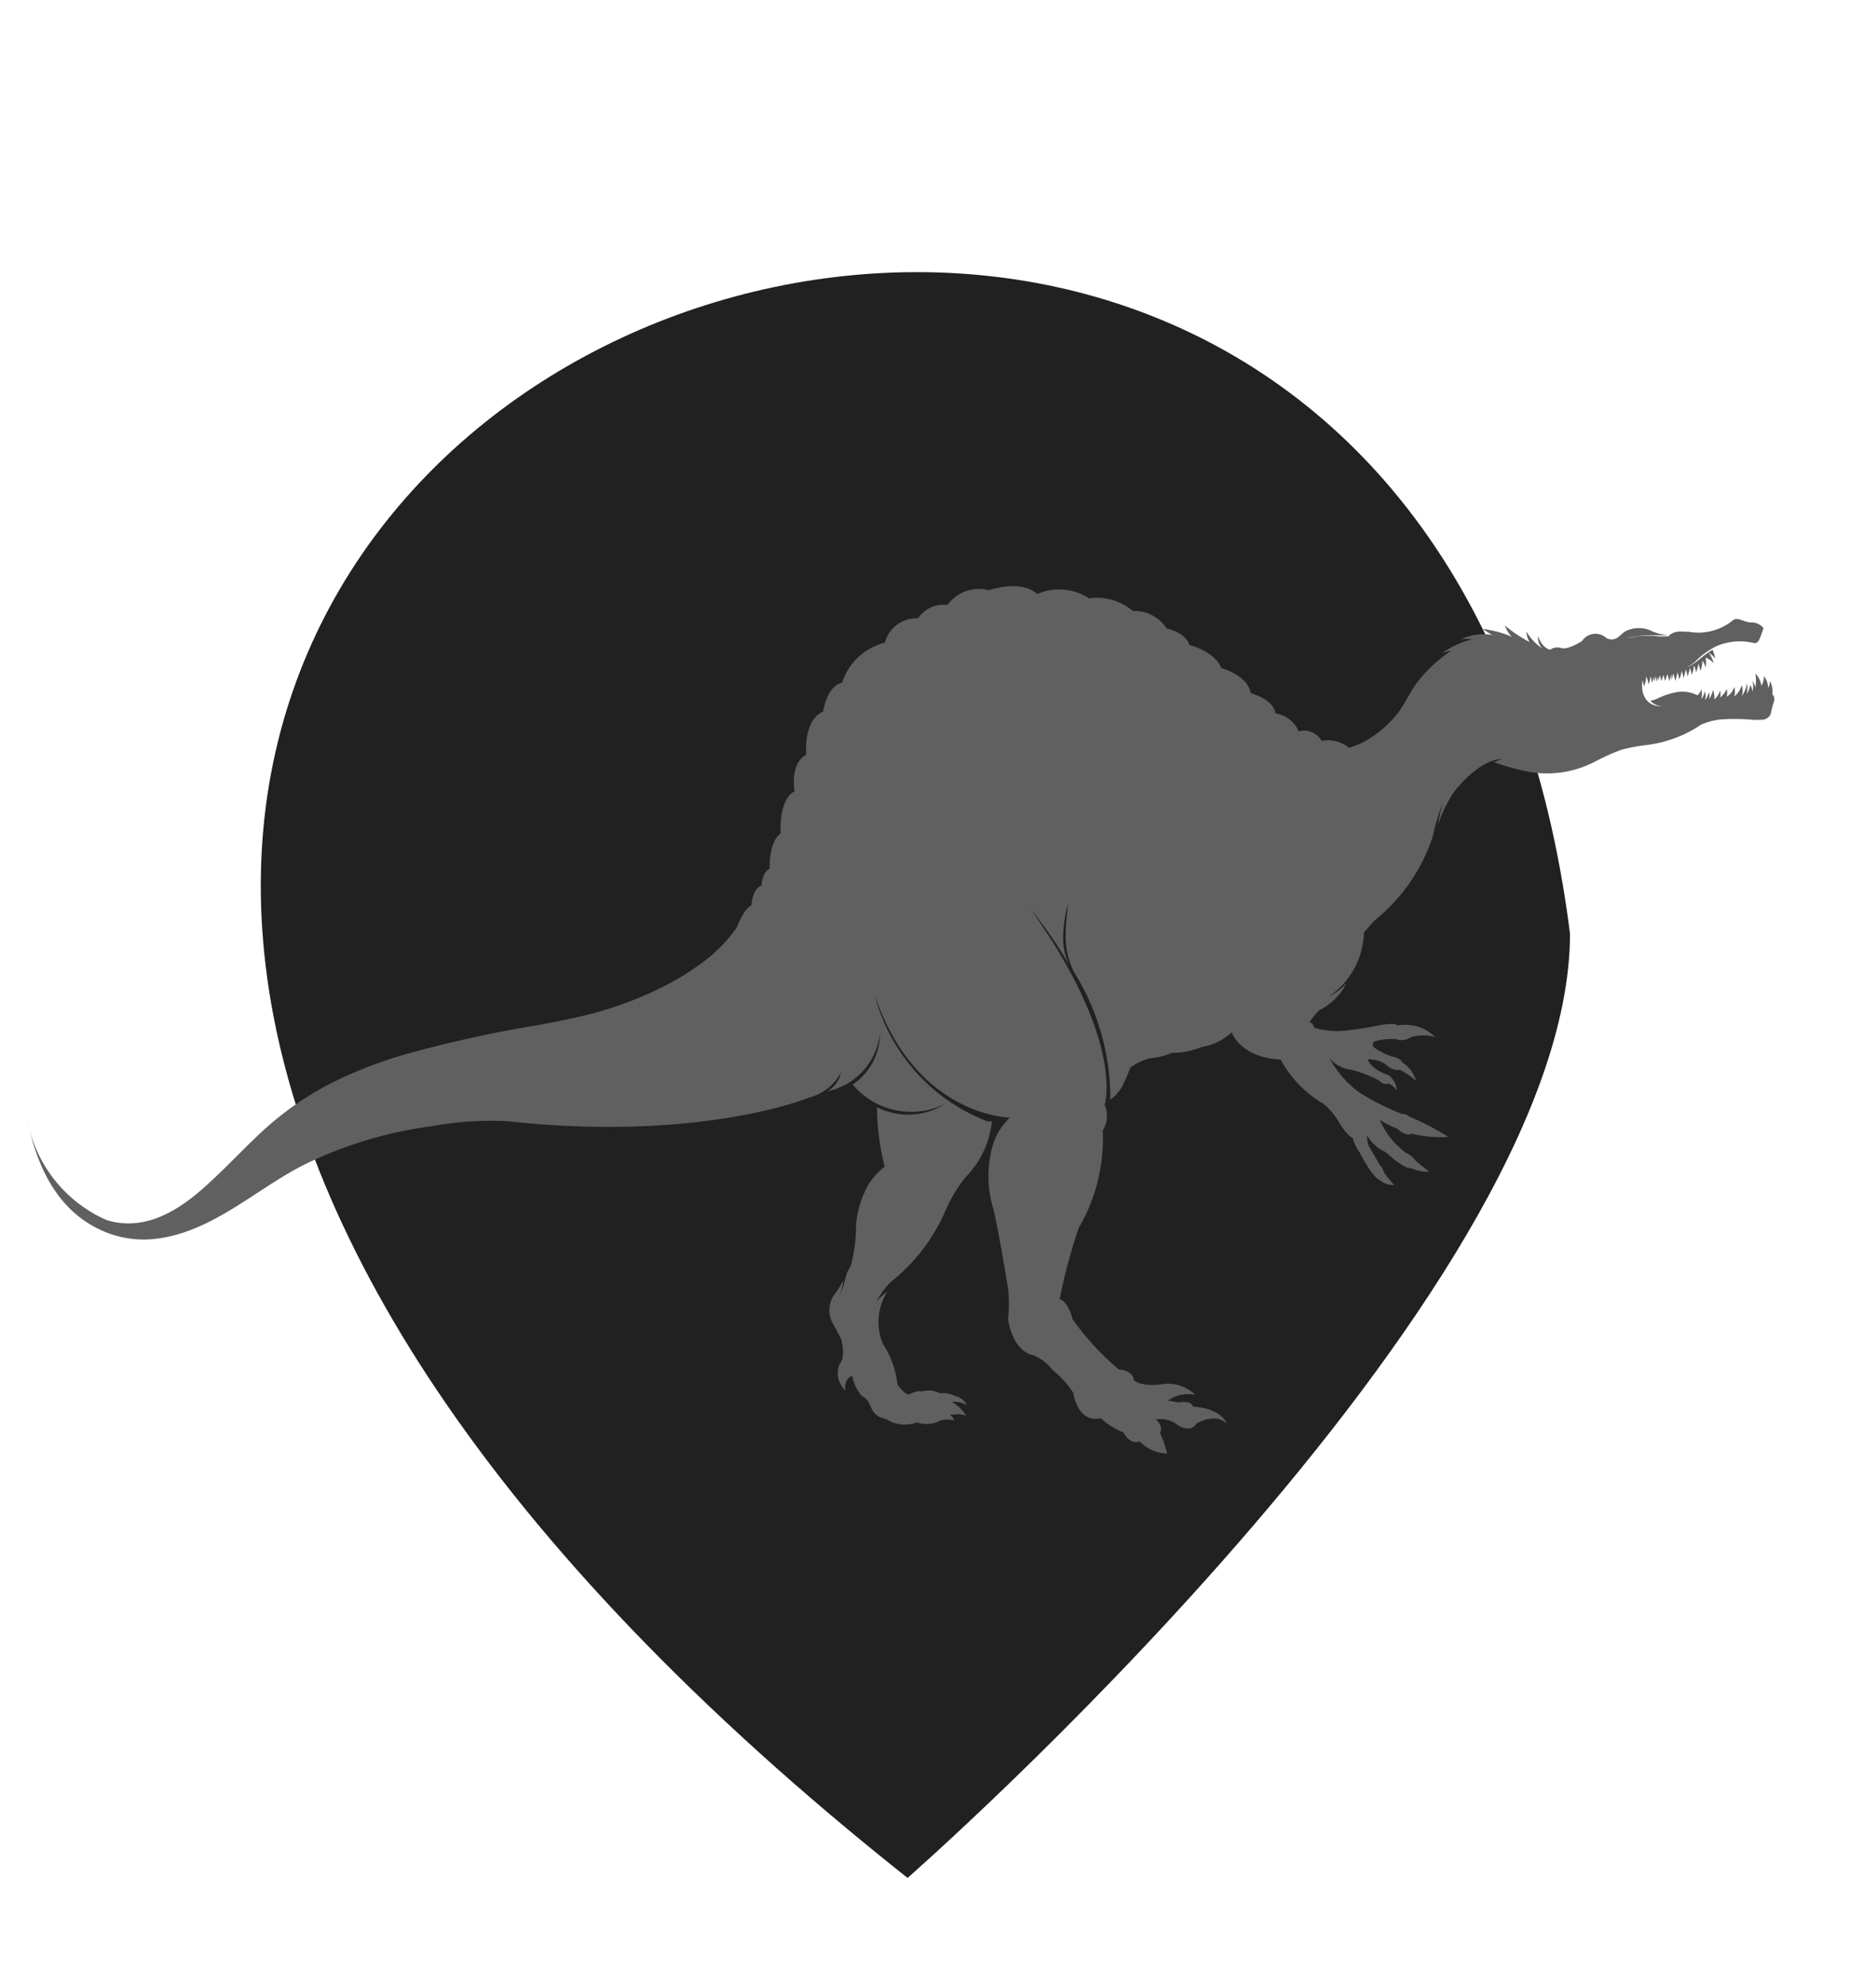 <svg id="Capa_1" data-name="Capa 1" xmlns="http://www.w3.org/2000/svg" viewBox="0 0 68.73 72.72"><defs><style>.cls-1{fill:#212121;fill-rule:evenodd;}.cls-2{fill:#606060;}</style></defs><title>icono_ubicacion </title><path class="cls-1" d="M57.52,34.19c-6.28-49.8-86.9-15.1-24.27,34.57,0,0,24.26-21.23,24.27-34.57"/><path class="cls-2" d="M64.61,23a.57.57,0,0,0-.47-.21c-.22,0-.49-.22-.65-.08a2,2,0,0,1-1.63.42l-.16,0c-.44-.05-.57.17-.57.17s-.29,0-.34,0a3.73,3.73,0,0,0-.82,0,4.08,4.08,0,0,1-.69.09s-.12,0-.13,0,.31,0,.34,0a4.38,4.38,0,0,1,.82-.13l.7,0h.12a2,2,0,0,1-.59-.14,1.08,1.08,0,0,0-1,0c-.11.07-.19.17-.3.24a.39.39,0,0,1-.39,0,.59.59,0,0,0-.89.11s-.5.33-.76.26a.46.46,0,0,0-.41.06s-.29-.05-.44-.5a.58.58,0,0,0,.15.45,1.91,1.91,0,0,1-.58-.62.84.84,0,0,0,.12.39,5.23,5.23,0,0,1-.91-.61s.14.36.29.43a3.66,3.66,0,0,0-1.11-.3l.36.22a1.88,1.88,0,0,0-1.15.16,1.26,1.26,0,0,1,.4,0,3.36,3.36,0,0,0-1.11.52,1.06,1.06,0,0,1,.35-.1A5.3,5.3,0,0,0,51.91,25c-.26.35-.43.76-.7,1.11a4.08,4.08,0,0,1-1,.91,3,3,0,0,1-.79.36,1.18,1.18,0,0,0-1-.25.73.73,0,0,0-.84-.35,1.11,1.11,0,0,0-.85-.66c-.08-.53-.91-.74-.91-.74-.1-.66-1.08-.92-1.08-.92-.24-.62-1.16-.84-1.16-.84-.16-.48-.84-.61-.84-.61a1.41,1.41,0,0,0-1.24-.64,2,2,0,0,0-1.6-.46A2,2,0,0,0,38,21.75c-.6-.55-1.77-.14-1.77-.14a1.43,1.43,0,0,0-1.52.54,1.14,1.14,0,0,0-1.08.49,1.19,1.19,0,0,0-1.21.89A2.21,2.21,0,0,0,30.85,25c-.57.12-.69,1.05-.69,1.05-.75.33-.62,1.58-.62,1.58-.62.34-.43,1.34-.43,1.34-.6.33-.51,1.54-.51,1.54-.46.36-.4,1.3-.4,1.3-.28.12-.3.61-.3.61-.35.13-.37.73-.37.73-.28.12-.55.83-.55.83a5.51,5.51,0,0,1-1.19,1.22,9.59,9.59,0,0,1-1.21.78,13.38,13.38,0,0,1-3.42,1.26c-.47.11-.95.2-1.42.29a45.16,45.16,0,0,0-4.88,1.07,16.23,16.23,0,0,0-2.61,1A11.41,11.41,0,0,0,9.8,41.25c-.75.67-1.43,1.42-2.17,2.09-1,.93-2.28,1.78-3.73,1.33A5,5,0,0,1,1,41c.35,1.7,1.09,3.35,2.79,4.08a3.72,3.72,0,0,0,1.8.29c2.26-.21,3.92-2,5.88-2.88a15,15,0,0,1,4.32-1.25,12.26,12.26,0,0,1,2.77-.19c7.11.78,11.08-.86,11.08-.86a1.86,1.86,0,0,0,1.17-.92,1,1,0,0,1-.51.69,2.45,2.45,0,0,0,1.94-2.13,2.27,2.27,0,0,1-1,1.88,2.81,2.81,0,0,0,3.39.71,2.54,2.54,0,0,1-2.5.12,9.41,9.41,0,0,0,.28,2.18,2.29,2.29,0,0,0-.63.72,3.63,3.63,0,0,0-.42,1.43,5.22,5.22,0,0,1-.15,1.31c0,.16-.14.3-.19.46s-.09.35-.15.53l-.12.31a2.42,2.42,0,0,0,.14-.61,2.45,2.45,0,0,1-.34.55,1,1,0,0,0,0,1.1l.27.51c.17.74-.05.89-.05.89a.86.86,0,0,0,.21,1,.47.47,0,0,1,0-.26.4.4,0,0,1,.24-.29,1.55,1.55,0,0,0,.33.71c.06.06.12.09.19.15s.14.24.21.38a.63.63,0,0,0,.31.29,1.69,1.69,0,0,1,.24.08,1.25,1.25,0,0,0,1.09.1,1.08,1.08,0,0,0,.87-.07,1,1,0,0,1,.5,0,.57.57,0,0,0-.17-.23.57.57,0,0,0,.26,0c.31,0,.36.08.36.08a1.43,1.43,0,0,0-.54-.53,1,1,0,0,1,.55.11.6.6,0,0,0-.42-.32.87.87,0,0,0-.55-.1.91.91,0,0,0-.69-.07c-.14-.06-.46.11-.46.11-.15,0-.42-.36-.42-.36a3.39,3.39,0,0,0-.54-1.51,2.07,2.07,0,0,1,.17-1.9,2.91,2.91,0,0,0-.4.36,3.44,3.44,0,0,1,.51-.7,6.7,6.7,0,0,0,2-2.58,5.62,5.62,0,0,1,.72-1.23,3.42,3.42,0,0,0,1-2.08l-.16,0a6.77,6.77,0,0,1-4.14-4.65C33.54,40.89,37,40.92,37,40.92a2.3,2.3,0,0,0-.67,1.17,4.11,4.11,0,0,0,.07,2.2c.2.84.53,2.88.53,2.88a4.8,4.8,0,0,1,0,1.13s.14,1.15.92,1.32a1.69,1.69,0,0,1,.71.54,3.57,3.57,0,0,1,.77.85l0,.07c.09.33.31,1,1,.85a2.75,2.75,0,0,0,.83.52s.23.47.6.33a1.42,1.42,0,0,0,1,.44,4,4,0,0,0-.26-.75s.15-.24-.16-.5a1.06,1.06,0,0,1,.73.15s.49.42.77,0c0,0,.67-.41,1.1,0,0,0-.17-.55-1.24-.62,0,0,0-.23-.53-.15l-.38-.07a1.3,1.3,0,0,1,1-.21,1.47,1.47,0,0,0-1.15-.4s-.76.15-1.1-.14c0,0,0-.34-.55-.39a9.58,9.58,0,0,1-1.7-1.85s-.13-.62-.47-.72a21,21,0,0,1,.7-2.61,6.47,6.47,0,0,0,.88-3.57,1,1,0,0,0,.07-.94s.77-2.3-2.74-7.2a15.41,15.41,0,0,1,1.44,2.08,2.3,2.3,0,0,1-.22-1,4.85,4.85,0,0,1,.19-1.28,10.53,10.53,0,0,0-.1,1.28,2.93,2.93,0,0,0,.29,1.23h0a8.78,8.78,0,0,1,1.35,4.7,1.36,1.36,0,0,0,.5-.63,5,5,0,0,0,.23-.54,2.23,2.23,0,0,1,.7-.34,2.34,2.34,0,0,0,.81-.2,2.82,2.82,0,0,0,1.09-.21,2.19,2.19,0,0,0,1.12-.54s.28.91,1.79,1a4.19,4.19,0,0,0,1.54,1.6A2.22,2.22,0,0,1,49,41s.35.61.56.66a1.46,1.46,0,0,0,.25.53s.45.89.71,1a.81.81,0,0,0,.56.2,4.32,4.32,0,0,1-.38-.47s0-.1-.16-.28l-.4-.7a1.45,1.45,0,0,1-.06-.38,1.44,1.44,0,0,0,.68.62s.69.64.93.59a1.48,1.48,0,0,0,.67.13l-.49-.39a.87.87,0,0,0-.36-.3A2.9,2.9,0,0,1,50.55,41a3.36,3.36,0,0,0,.65.33s.28.29.51.18a4.75,4.75,0,0,0,1.35.12,9.14,9.14,0,0,0-1.44-.75c-.06-.09-.28-.1-.28-.1A9.47,9.47,0,0,1,49.8,40a3.78,3.78,0,0,1-1.1-1.27,1.19,1.19,0,0,0,.82.44h0a5,5,0,0,1,1,.39c.2.2.34.11.34.11a.65.65,0,0,1,.31.26.67.67,0,0,0-.21-.48c0-.07-.22-.13-.22-.13-.56-.23-.63-.53-.63-.53a1.07,1.07,0,0,1,.79.29.55.55,0,0,0,.39.09,2.83,2.83,0,0,1,.59.41,1.18,1.18,0,0,0-.52-.69c0-.14-.43-.23-.43-.23a2.22,2.22,0,0,1-.59-.31.14.14,0,0,1,0-.21,2.05,2.05,0,0,1,.82-.09.58.58,0,0,0,.54-.08,1.71,1.71,0,0,1,.88,0,1.56,1.56,0,0,0-1.38-.42c-.12-.13-.71,0-.71,0a13.34,13.34,0,0,1-1.34.2,3,3,0,0,1-1-.12.3.3,0,0,0-.17-.21,2.79,2.79,0,0,1,.35-.43,2.15,2.15,0,0,0,1-1,2.1,2.1,0,0,1-.66.51,2.94,2.94,0,0,0,1.3-2.36l.38-.43A6.56,6.56,0,0,0,52.5,30.6a7.25,7.25,0,0,1,.36-1.21,6.48,6.48,0,0,0-.18.82,4.92,4.92,0,0,1,.58-1.2s.86-1.17,1.75-1.22l-.28.12S55,28,55,28c.26.08.51.15.78.21a3.81,3.81,0,0,0,2.63-.31,7.71,7.71,0,0,1,1-.45,6.51,6.51,0,0,1,.9-.17,4.53,4.53,0,0,0,2-.74,2.43,2.43,0,0,1,.65-.19,6.66,6.66,0,0,1,1.18,0,3.53,3.53,0,0,0,.46,0,.35.35,0,0,0,.28-.23,3,3,0,0,1,.11-.43.25.25,0,0,0-.06-.27.89.89,0,0,0-.08-.49.64.64,0,0,1-.07.26.76.76,0,0,0-.16-.44.59.59,0,0,1-.09.36.8.8,0,0,0-.22-.45,1.43,1.43,0,0,1,0,.51.67.67,0,0,0-.11-.24.67.67,0,0,1,0,.39.51.51,0,0,0-.08-.24.87.87,0,0,1-.12.33A1.23,1.23,0,0,0,64,25a1,1,0,0,1-.19.49.6.6,0,0,0,0-.4.83.83,0,0,1-.27.41.75.75,0,0,0,0-.35.66.66,0,0,1-.28.36.58.58,0,0,0,0-.28.86.86,0,0,1-.24.31.62.62,0,0,0,0-.26.74.74,0,0,1-.21.33,1.07,1.07,0,0,0-.05-.35,1.1,1.1,0,0,1-.15.35.44.44,0,0,0,0-.26.79.79,0,0,1-.15.29.51.51,0,0,0,0-.33.78.78,0,0,1-.13.29.84.84,0,0,0,0-.37.47.47,0,0,1-.14.23,1.21,1.21,0,0,0-.75-.12,2.7,2.7,0,0,0-.68.22,1.18,1.18,0,0,1-.3.1.7.7,0,0,0,.47.21c-.91,0-.76-.9-.76-.9l0-.07a1.36,1.36,0,0,1,.06.24,1.11,1.11,0,0,0,.08-.37h0a.68.68,0,0,1,.08.29.88.88,0,0,0,.08-.3h0a.89.89,0,0,1,.05.24,1.43,1.43,0,0,0,.08-.24h0a1.73,1.73,0,0,1,0,.2,1.57,1.57,0,0,0,.07-.2h0a.77.77,0,0,1,0,.2.73.73,0,0,0,.07-.2h0a.78.78,0,0,1,0,.19.86.86,0,0,0,.07-.23h0a.8.8,0,0,1,.05.22,1.15,1.15,0,0,0,.08-.23h0a1.2,1.2,0,0,1,.06.23,1.67,1.67,0,0,0,.08-.26v0a.77.77,0,0,1,.07.26,1,1,0,0,0,.08-.26h0a.8.8,0,0,1,0,.22,1,1,0,0,0,.07-.24h0a1.09,1.09,0,0,1,.07.27,1,1,0,0,0,.08-.31h0a.77.77,0,0,1,.07.26,1.19,1.19,0,0,0,.09-.31h0a.82.82,0,0,1,.06.26,1.34,1.34,0,0,0,.09-.32h0a.82.82,0,0,1,.06.26,1.18,1.18,0,0,0,.09-.32.82.82,0,0,1,.06.26.85.85,0,0,0,.09-.35h0a.6.6,0,0,1,.07.27,1,1,0,0,0,.09-.33,1.09,1.09,0,0,1,.07.27.91.91,0,0,0,.08-.38h0a.82.82,0,0,1,.12.25,1.1,1.1,0,0,0,0-.36.76.76,0,0,1,.29.2,1.06,1.06,0,0,0-.18-.38.74.74,0,0,1,.23.21.91.91,0,0,0-.09-.32,4.46,4.46,0,0,0-.54.4h0l-.14.1,0,0h0l-.14.09h0l-.14.06h0l.13-.07,0,0,.13-.09,0,0h0l.07-.06a3,3,0,0,1,.75-.55,2.18,2.18,0,0,1,1.42-.12s.09,0,.15-.09S64.61,23,64.61,23Z"/></svg>